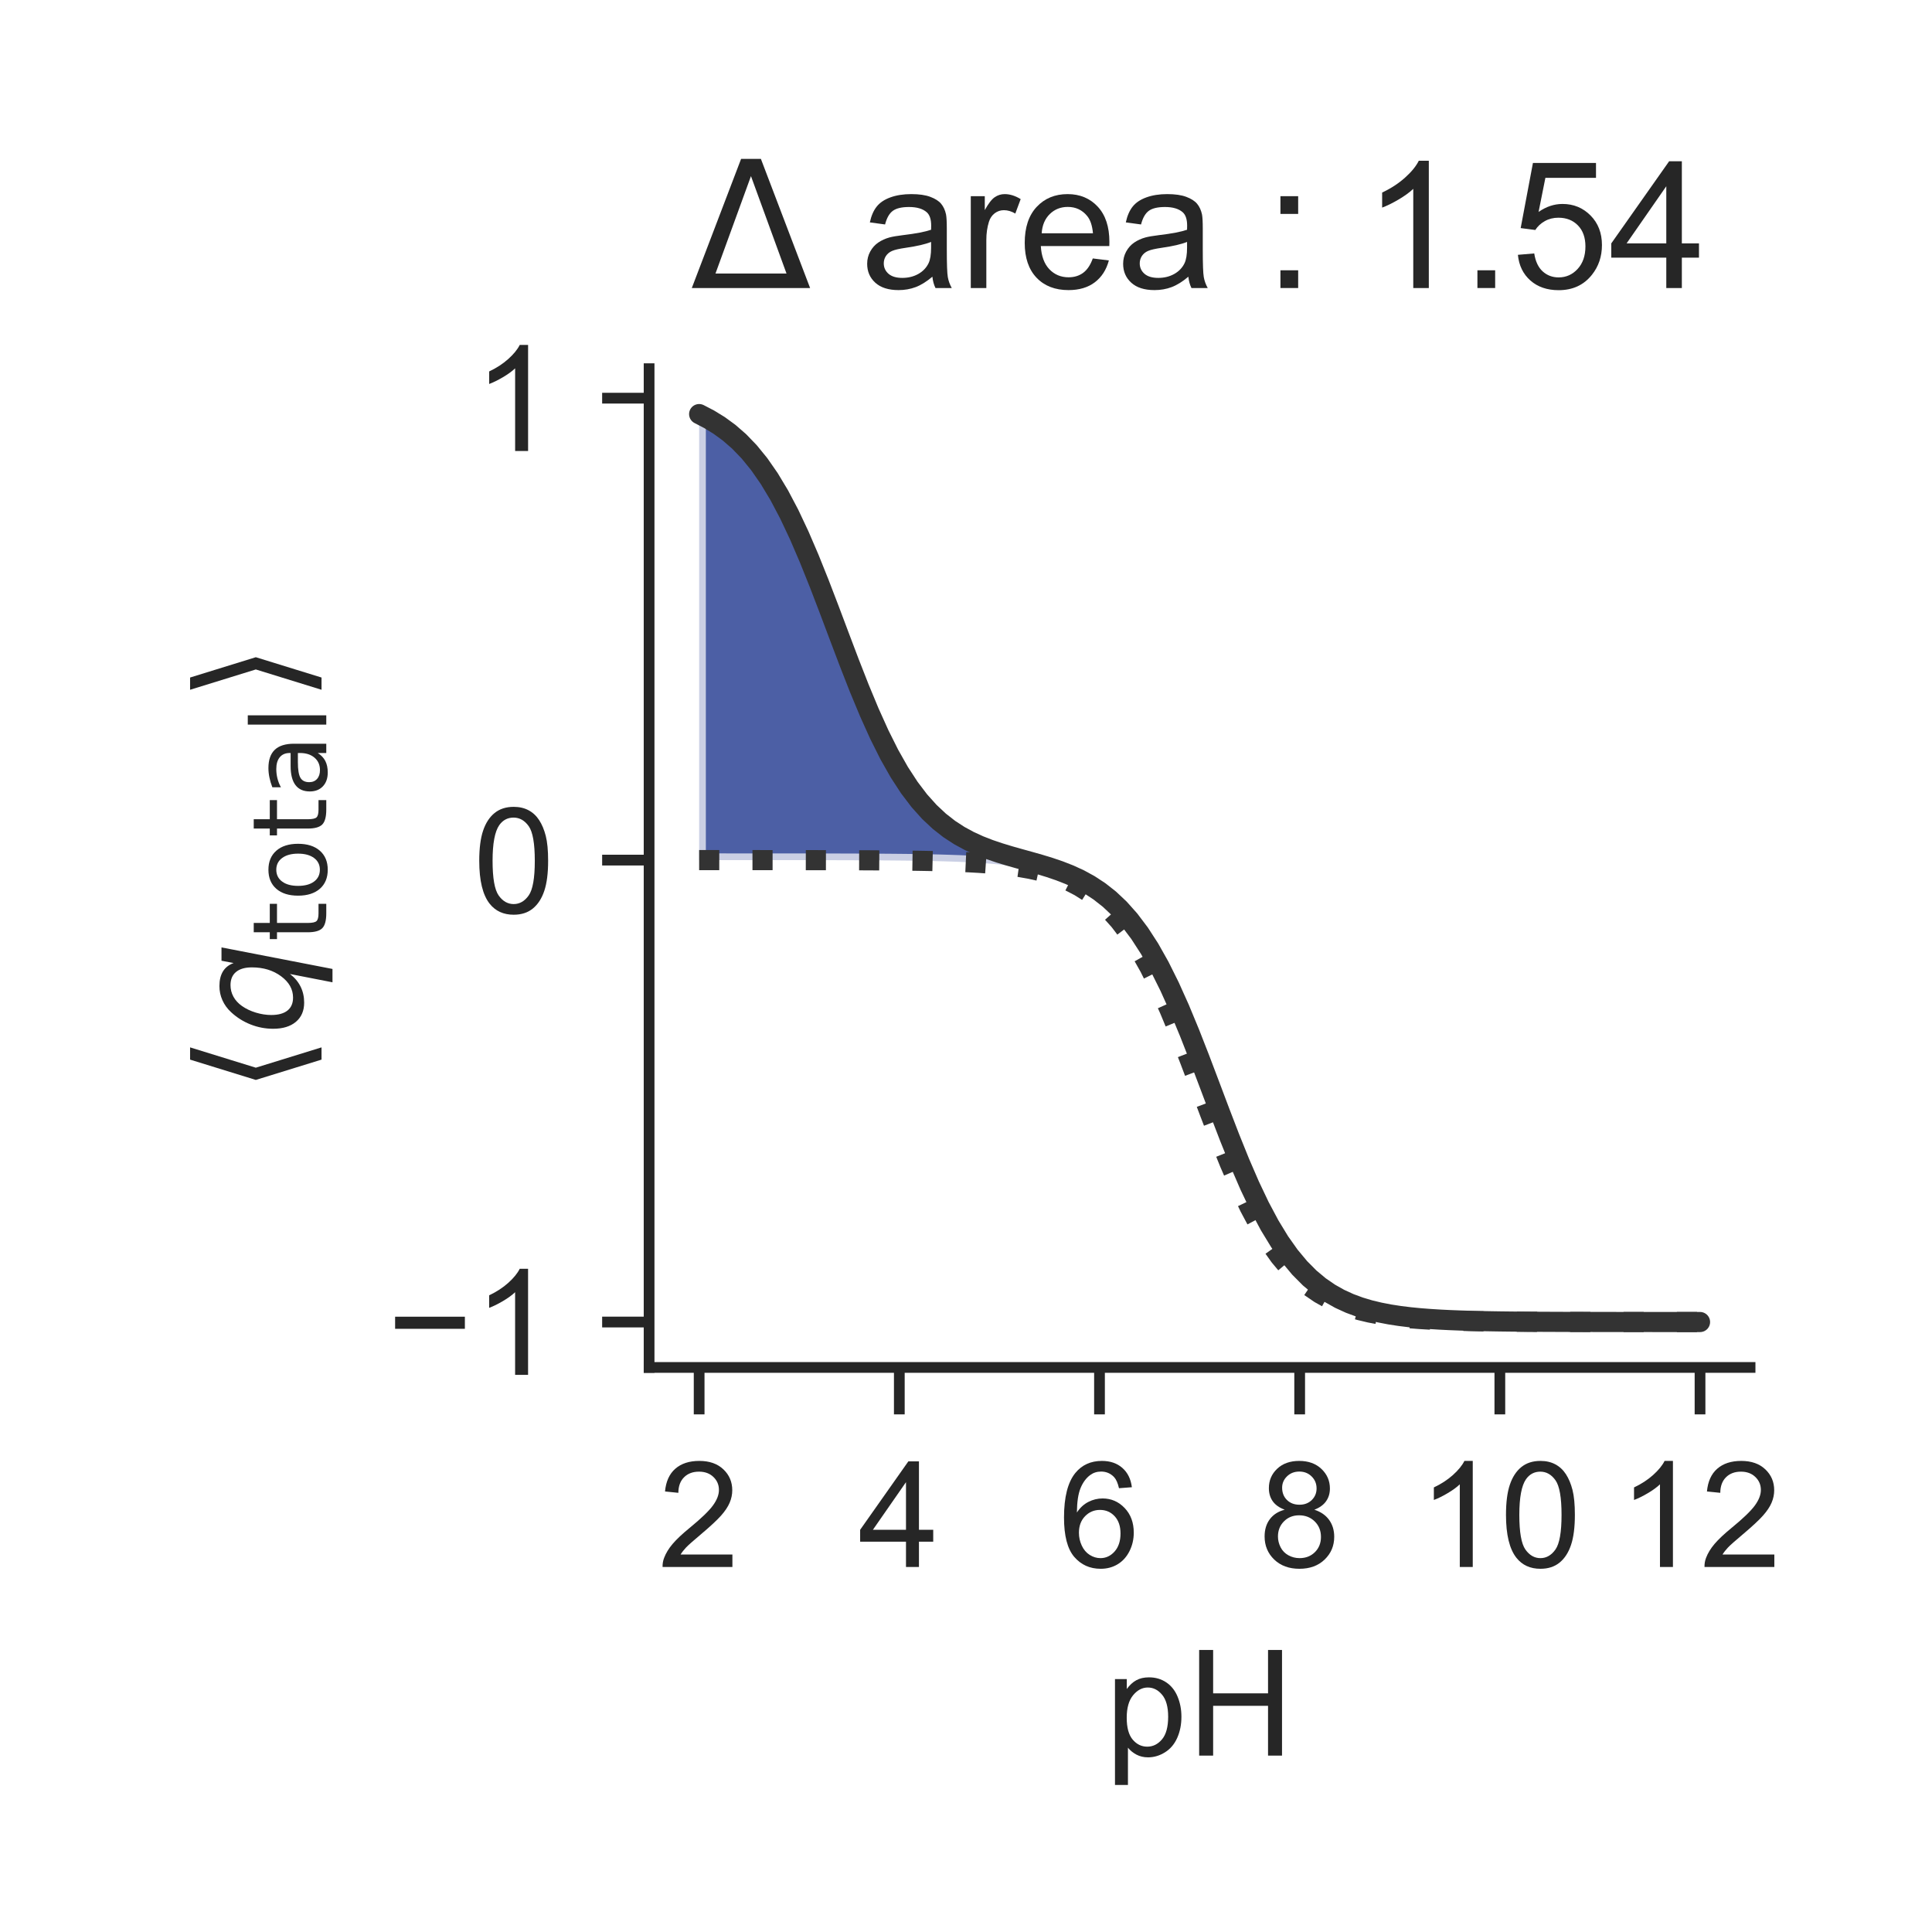 <?xml version="1.0" encoding="utf-8" standalone="no"?>
<!DOCTYPE svg PUBLIC "-//W3C//DTD SVG 1.1//EN"
  "http://www.w3.org/Graphics/SVG/1.1/DTD/svg11.dtd">
<!-- Created with matplotlib (http://matplotlib.org/) -->
<svg height="144pt" version="1.1" viewBox="0 0 144 144" width="144pt" xmlns="http://www.w3.org/2000/svg" xmlns:xlink="http://www.w3.org/1999/xlink">
 <defs>
  <style type="text/css">
*{stroke-linecap:butt;stroke-linejoin:round;}
  </style>
 </defs>
 <g id="figure_1">
  <g id="patch_1">
   <path d="M 0 144 
L 144 144 
L 144 0 
L 0 0 
z
" style="fill:#ffffff;"/>
  </g>
  <g id="axes_1">
   <g id="patch_2">
    <path d="M 48.38 101.92 
L 130.44 101.92 
L 130.44 27.48 
L 48.38 27.48 
z
" style="fill:#ffffff;"/>
   </g>
   <g id="matplotlib.axis_1">
    <g id="xtick_1">
     <g id="line2d_1">
      <defs>
       <path d="M 0 0 
L 0 3.5 
" id="m134468cead" style="stroke:#262626;stroke-width:0.8;"/>
      </defs>
      <g>
       <use style="fill:#262626;stroke:#262626;stroke-width:0.8;" x="52.11" xlink:href="#m134468cead" y="101.92"/>
      </g>
     </g>
     <g id="text_1">
      <!-- 2 -->
      <defs>
       <path d="M 50.344 8.453 
L 50.344 0 
L 3.031 0 
Q 2.938 3.172 4.047 6.109 
Q 5.859 10.938 9.828 15.625 
Q 13.812 20.312 21.344 26.469 
Q 33.016 36.031 37.109 41.625 
Q 41.219 47.219 41.219 52.203 
Q 41.219 57.422 37.469 61 
Q 33.734 64.594 27.734 64.594 
Q 21.391 64.594 17.578 60.781 
Q 13.766 56.984 13.719 50.25 
L 4.688 51.172 
Q 5.609 61.281 11.656 66.578 
Q 17.719 71.875 27.938 71.875 
Q 38.234 71.875 44.234 66.156 
Q 50.25 60.453 50.25 52 
Q 50.25 47.703 48.484 43.547 
Q 46.734 39.406 42.656 34.812 
Q 38.578 30.219 29.109 22.219 
Q 21.188 15.578 18.938 13.203 
Q 16.703 10.844 15.234 8.453 
z
" id="ArialMT-32"/>
      </defs>
      <g style="fill:#262626;" transform="translate(49.051 116.794)scale(0.11 -0.11)">
       <use xlink:href="#ArialMT-32"/>
      </g>
     </g>
    </g>
    <g id="xtick_2">
     <g id="line2d_2">
      <g>
       <use style="fill:#262626;stroke:#262626;stroke-width:0.8;" x="67.03" xlink:href="#m134468cead" y="101.92"/>
      </g>
     </g>
     <g id="text_2">
      <!-- 4 -->
      <defs>
       <path d="M 32.328 0 
L 32.328 17.141 
L 1.266 17.141 
L 1.266 25.203 
L 33.938 71.578 
L 41.109 71.578 
L 41.109 25.203 
L 50.781 25.203 
L 50.781 17.141 
L 41.109 17.141 
L 41.109 0 
z
M 32.328 25.203 
L 32.328 57.469 
L 9.906 25.203 
z
" id="ArialMT-34"/>
      </defs>
      <g style="fill:#262626;" transform="translate(63.971 116.794)scale(0.11 -0.11)">
       <use xlink:href="#ArialMT-34"/>
      </g>
     </g>
    </g>
    <g id="xtick_3">
     <g id="line2d_3">
      <g>
       <use style="fill:#262626;stroke:#262626;stroke-width:0.8;" x="81.95" xlink:href="#m134468cead" y="101.92"/>
      </g>
     </g>
     <g id="text_3">
      <!-- 6 -->
      <defs>
       <path d="M 49.75 54.047 
L 41.016 53.375 
Q 39.844 58.547 37.703 60.891 
Q 34.125 64.656 28.906 64.656 
Q 24.703 64.656 21.531 62.312 
Q 17.391 59.281 14.984 53.469 
Q 12.594 47.656 12.5 36.922 
Q 15.672 41.75 20.266 44.094 
Q 24.859 46.438 29.891 46.438 
Q 38.672 46.438 44.844 39.969 
Q 51.031 33.5 51.031 23.25 
Q 51.031 16.5 48.125 10.719 
Q 45.219 4.938 40.141 1.859 
Q 35.062 -1.219 28.609 -1.219 
Q 17.625 -1.219 10.688 6.859 
Q 3.766 14.938 3.766 33.5 
Q 3.766 54.25 11.422 63.672 
Q 18.109 71.875 29.438 71.875 
Q 37.891 71.875 43.281 67.141 
Q 48.688 62.406 49.75 54.047 
z
M 13.875 23.188 
Q 13.875 18.656 15.797 14.5 
Q 17.719 10.359 21.188 8.172 
Q 24.656 6 28.469 6 
Q 34.031 6 38.031 10.484 
Q 42.047 14.984 42.047 22.703 
Q 42.047 30.125 38.078 34.391 
Q 34.125 38.672 28.125 38.672 
Q 22.172 38.672 18.016 34.391 
Q 13.875 30.125 13.875 23.188 
z
" id="ArialMT-36"/>
      </defs>
      <g style="fill:#262626;" transform="translate(78.891 116.794)scale(0.11 -0.11)">
       <use xlink:href="#ArialMT-36"/>
      </g>
     </g>
    </g>
    <g id="xtick_4">
     <g id="line2d_4">
      <g>
       <use style="fill:#262626;stroke:#262626;stroke-width:0.8;" x="96.87" xlink:href="#m134468cead" y="101.92"/>
      </g>
     </g>
     <g id="text_4">
      <!-- 8 -->
      <defs>
       <path d="M 17.672 38.812 
Q 12.203 40.828 9.562 44.531 
Q 6.938 48.25 6.938 53.422 
Q 6.938 61.234 12.547 66.547 
Q 18.172 71.875 27.484 71.875 
Q 36.859 71.875 42.578 66.422 
Q 48.297 60.984 48.297 53.172 
Q 48.297 48.188 45.672 44.5 
Q 43.062 40.828 37.75 38.812 
Q 44.344 36.672 47.781 31.875 
Q 51.219 27.094 51.219 20.453 
Q 51.219 11.281 44.719 5.031 
Q 38.234 -1.219 27.641 -1.219 
Q 17.047 -1.219 10.547 5.047 
Q 4.047 11.328 4.047 20.703 
Q 4.047 27.688 7.594 32.391 
Q 11.141 37.109 17.672 38.812 
z
M 15.922 53.719 
Q 15.922 48.641 19.188 45.406 
Q 22.469 42.188 27.688 42.188 
Q 32.766 42.188 36.016 45.375 
Q 39.266 48.578 39.266 53.219 
Q 39.266 58.062 35.906 61.359 
Q 32.562 64.656 27.594 64.656 
Q 22.562 64.656 19.234 61.422 
Q 15.922 58.203 15.922 53.719 
z
M 13.094 20.656 
Q 13.094 16.891 14.875 13.375 
Q 16.656 9.859 20.172 7.922 
Q 23.688 6 27.734 6 
Q 34.031 6 38.125 10.047 
Q 42.234 14.109 42.234 20.359 
Q 42.234 26.703 38.016 30.859 
Q 33.797 35.016 27.438 35.016 
Q 21.234 35.016 17.156 30.906 
Q 13.094 26.812 13.094 20.656 
z
" id="ArialMT-38"/>
      </defs>
      <g style="fill:#262626;" transform="translate(93.811 116.794)scale(0.11 -0.11)">
       <use xlink:href="#ArialMT-38"/>
      </g>
     </g>
    </g>
    <g id="xtick_5">
     <g id="line2d_5">
      <g>
       <use style="fill:#262626;stroke:#262626;stroke-width:0.8;" x="111.79" xlink:href="#m134468cead" y="101.92"/>
      </g>
     </g>
     <g id="text_5">
      <!-- 10 -->
      <defs>
       <path d="M 37.25 0 
L 28.469 0 
L 28.469 56 
Q 25.297 52.984 20.141 49.953 
Q 14.984 46.922 10.891 45.406 
L 10.891 53.906 
Q 18.266 57.375 23.781 62.297 
Q 29.297 67.234 31.594 71.875 
L 37.25 71.875 
z
" id="ArialMT-31"/>
       <path d="M 4.156 35.297 
Q 4.156 48 6.766 55.734 
Q 9.375 63.484 14.516 67.672 
Q 19.672 71.875 27.484 71.875 
Q 33.25 71.875 37.594 69.547 
Q 41.938 67.234 44.766 62.859 
Q 47.609 58.5 49.219 52.219 
Q 50.828 45.953 50.828 35.297 
Q 50.828 22.703 48.234 14.969 
Q 45.656 7.234 40.5 3 
Q 35.359 -1.219 27.484 -1.219 
Q 17.141 -1.219 11.234 6.203 
Q 4.156 15.141 4.156 35.297 
z
M 13.188 35.297 
Q 13.188 17.672 17.312 11.828 
Q 21.438 6 27.484 6 
Q 33.547 6 37.672 11.859 
Q 41.797 17.719 41.797 35.297 
Q 41.797 52.984 37.672 58.781 
Q 33.547 64.594 27.391 64.594 
Q 21.344 64.594 17.719 59.469 
Q 13.188 52.938 13.188 35.297 
z
" id="ArialMT-30"/>
      </defs>
      <g style="fill:#262626;" transform="translate(105.673 116.794)scale(0.11 -0.11)">
       <use xlink:href="#ArialMT-31"/>
       <use x="55.615" xlink:href="#ArialMT-30"/>
      </g>
     </g>
    </g>
    <g id="xtick_6">
     <g id="line2d_6">
      <g>
       <use style="fill:#262626;stroke:#262626;stroke-width:0.8;" x="126.71" xlink:href="#m134468cead" y="101.92"/>
      </g>
     </g>
     <g id="text_6">
      <!-- 12 -->
      <g style="fill:#262626;" transform="translate(120.593 116.794)scale(0.11 -0.11)">
       <use xlink:href="#ArialMT-31"/>
       <use x="55.615" xlink:href="#ArialMT-32"/>
      </g>
     </g>
    </g>
    <g id="text_7">
     <!-- pH -->
     <defs>
      <path d="M 6.594 -19.875 
L 6.594 51.859 
L 14.594 51.859 
L 14.594 45.125 
Q 17.438 49.078 21 51.047 
Q 24.562 53.031 29.641 53.031 
Q 36.281 53.031 41.359 49.609 
Q 46.438 46.188 49.016 39.953 
Q 51.609 33.734 51.609 26.312 
Q 51.609 18.359 48.75 11.984 
Q 45.906 5.609 40.453 2.219 
Q 35.016 -1.172 29 -1.172 
Q 24.609 -1.172 21.109 0.688 
Q 17.625 2.547 15.375 5.375 
L 15.375 -19.875 
z
M 14.547 25.641 
Q 14.547 15.625 18.594 10.844 
Q 22.656 6.062 28.422 6.062 
Q 34.281 6.062 38.453 11.016 
Q 42.625 15.969 42.625 26.375 
Q 42.625 36.281 38.547 41.203 
Q 34.469 46.141 28.812 46.141 
Q 23.188 46.141 18.859 40.891 
Q 14.547 35.641 14.547 25.641 
z
" id="ArialMT-70"/>
      <path d="M 8.016 0 
L 8.016 71.578 
L 17.484 71.578 
L 17.484 42.188 
L 54.688 42.188 
L 54.688 71.578 
L 64.156 71.578 
L 64.156 0 
L 54.688 0 
L 54.688 33.734 
L 17.484 33.734 
L 17.484 0 
z
" id="ArialMT-48"/>
     </defs>
     <g style="fill:#262626;" transform="translate(82.379 130.853)scale(0.11 -0.11)">
      <use xlink:href="#ArialMT-70"/>
      <use x="55.615" xlink:href="#ArialMT-48"/>
     </g>
    </g>
   </g>
   <g id="matplotlib.axis_2">
    <g id="ytick_1">
     <g id="line2d_7">
      <defs>
       <path d="M 0 0 
L -3.5 0 
" id="m87d0dfd7cd" style="stroke:#262626;stroke-width:0.8;"/>
      </defs>
      <g>
       <use style="fill:#262626;stroke:#262626;stroke-width:0.8;" x="48.38" xlink:href="#m87d0dfd7cd" y="98.537"/>
      </g>
     </g>
     <g id="text_8">
      <!-- −1 -->
      <defs>
       <path d="M 52.828 31.203 
L 5.562 31.203 
L 5.562 39.406 
L 52.828 39.406 
z
" id="ArialMT-2212"/>
      </defs>
      <g style="fill:#262626;" transform="translate(28.838 102.474)scale(0.11 -0.11)">
       <use xlink:href="#ArialMT-2212"/>
       <use x="58.398" xlink:href="#ArialMT-31"/>
      </g>
     </g>
    </g>
    <g id="ytick_2">
     <g id="line2d_8">
      <g>
       <use style="fill:#262626;stroke:#262626;stroke-width:0.8;" x="48.38" xlink:href="#m87d0dfd7cd" y="64.107"/>
      </g>
     </g>
     <g id="text_9">
      <!-- 0 -->
      <g style="fill:#262626;" transform="translate(35.263 68.044)scale(0.11 -0.11)">
       <use xlink:href="#ArialMT-30"/>
      </g>
     </g>
    </g>
    <g id="ytick_3">
     <g id="line2d_9">
      <g>
       <use style="fill:#262626;stroke:#262626;stroke-width:0.8;" x="48.38" xlink:href="#m87d0dfd7cd" y="29.677"/>
      </g>
     </g>
     <g id="text_10">
      <!-- 1 -->
      <g style="fill:#262626;" transform="translate(35.263 33.614)scale(0.11 -0.11)">
       <use xlink:href="#ArialMT-31"/>
      </g>
     </g>
    </g>
    <g id="text_11">
     <!-- $\langle q_\mathsf{total} \rangle$ -->
     <defs>
      <path d="M 8.938 31.344 
L 22.703 75.875 
L 31 75.875 
L 17.234 31.344 
L 31 -13.188 
L 22.703 -13.188 
z
" id="DejaVuSans-27e8"/>
      <path d="M 41.703 8.203 
Q 38.094 3.469 33.172 1.016 
Q 28.266 -1.422 22.312 -1.422 
Q 14.016 -1.422 9.297 4.172 
Q 4.594 9.766 4.594 19.578 
Q 4.594 27.484 7.5 34.859 
Q 10.406 42.234 15.828 48.094 
Q 19.344 51.906 23.906 53.953 
Q 28.469 56 33.5 56 
Q 39.547 56 43.453 53.609 
Q 47.359 51.219 49.125 46.391 
L 50.688 54.594 
L 59.719 54.594 
L 45.125 -20.609 
L 36.078 -20.609 
z
M 13.922 20.906 
Q 13.922 13.672 16.938 9.891 
Q 19.969 6.109 25.688 6.109 
Q 34.188 6.109 40.188 14.234 
Q 46.188 22.359 46.188 33.984 
Q 46.188 41.016 43.078 44.75 
Q 39.984 48.484 34.188 48.484 
Q 29.938 48.484 26.312 46.5 
Q 22.703 44.531 20.016 40.719 
Q 17.188 36.719 15.547 31.344 
Q 13.922 25.984 13.922 20.906 
z
" id="DejaVuSans-Oblique-71"/>
      <path d="M 18.312 70.219 
L 18.312 54.688 
L 36.812 54.688 
L 36.812 47.703 
L 18.312 47.703 
L 18.312 18.016 
Q 18.312 11.328 20.141 9.422 
Q 21.969 7.516 27.594 7.516 
L 36.812 7.516 
L 36.812 0 
L 27.594 0 
Q 17.188 0 13.234 3.875 
Q 9.281 7.766 9.281 18.016 
L 9.281 47.703 
L 2.688 47.703 
L 2.688 54.688 
L 9.281 54.688 
L 9.281 70.219 
z
" id="DejaVuSans-74"/>
      <path d="M 30.609 48.391 
Q 23.391 48.391 19.188 42.75 
Q 14.984 37.109 14.984 27.297 
Q 14.984 17.484 19.156 11.844 
Q 23.344 6.203 30.609 6.203 
Q 37.797 6.203 41.984 11.859 
Q 46.188 17.531 46.188 27.297 
Q 46.188 37.016 41.984 42.703 
Q 37.797 48.391 30.609 48.391 
z
M 30.609 56 
Q 42.328 56 49.016 48.375 
Q 55.719 40.766 55.719 27.297 
Q 55.719 13.875 49.016 6.219 
Q 42.328 -1.422 30.609 -1.422 
Q 18.844 -1.422 12.172 6.219 
Q 5.516 13.875 5.516 27.297 
Q 5.516 40.766 12.172 48.375 
Q 18.844 56 30.609 56 
z
" id="DejaVuSans-6f"/>
      <path d="M 34.281 27.484 
Q 23.391 27.484 19.188 25 
Q 14.984 22.516 14.984 16.5 
Q 14.984 11.719 18.141 8.906 
Q 21.297 6.109 26.703 6.109 
Q 34.188 6.109 38.703 11.406 
Q 43.219 16.703 43.219 25.484 
L 43.219 27.484 
z
M 52.203 31.203 
L 52.203 0 
L 43.219 0 
L 43.219 8.297 
Q 40.141 3.328 35.547 0.953 
Q 30.953 -1.422 24.312 -1.422 
Q 15.922 -1.422 10.953 3.297 
Q 6 8.016 6 15.922 
Q 6 25.141 12.172 29.828 
Q 18.359 34.516 30.609 34.516 
L 43.219 34.516 
L 43.219 35.406 
Q 43.219 41.609 39.141 45 
Q 35.062 48.391 27.688 48.391 
Q 23 48.391 18.547 47.266 
Q 14.109 46.141 10.016 43.891 
L 10.016 52.203 
Q 14.938 54.109 19.578 55.047 
Q 24.219 56 28.609 56 
Q 40.484 56 46.344 49.844 
Q 52.203 43.703 52.203 31.203 
z
" id="DejaVuSans-61"/>
      <path d="M 9.422 75.984 
L 18.406 75.984 
L 18.406 0 
L 9.422 0 
z
" id="DejaVuSans-6c"/>
      <path d="M 30.078 31.344 
L 16.312 -13.188 
L 8.016 -13.188 
L 21.781 31.344 
L 8.016 75.875 
L 16.312 75.875 
z
" id="DejaVuSans-27e9"/>
     </defs>
     <g style="fill:#262626;" transform="translate(22.528 81.475)rotate(-90)scale(0.11 -0.11)">
      <use transform="translate(0 0.125)" xlink:href="#DejaVuSans-27e8"/>
      <use transform="translate(39.014 0.125)" xlink:href="#DejaVuSans-Oblique-71"/>
      <use transform="translate(102.49 -16.281)scale(0.7)" xlink:href="#DejaVuSans-74"/>
      <use transform="translate(129.937 -16.281)scale(0.7)" xlink:href="#DejaVuSans-6f"/>
      <use transform="translate(172.764 -16.281)scale(0.7)" xlink:href="#DejaVuSans-74"/>
      <use transform="translate(200.21 -16.281)scale(0.7)" xlink:href="#DejaVuSans-61"/>
      <use transform="translate(243.105 -16.281)scale(0.7)" xlink:href="#DejaVuSans-6c"/>
      <use transform="translate(265.288 0.125)" xlink:href="#DejaVuSans-27e9"/>
     </g>
    </g>
   </g>
   <g id="PolyCollection_1">
    <defs>
     <path d="M 52.11 -79.893 
L 52.11 -79.893 
L 52.856 -79.893 
L 53.602 -79.893 
L 54.348 -79.892 
L 55.094 -79.892 
L 55.84 -79.892 
L 56.586 -79.892 
L 57.332 -79.891 
L 58.078 -79.891 
L 58.824 -79.891 
L 59.57 -79.89 
L 60.316 -79.889 
L 61.062 -79.888 
L 61.808 -79.887 
L 62.554 -79.885 
L 63.3 -79.883 
L 64.046 -79.88 
L 64.792 -79.877 
L 65.538 -79.872 
L 66.284 -79.867 
L 67.03 -79.86 
L 67.776 -79.852 
L 68.522 -79.841 
L 69.268 -79.828 
L 70.014 -79.811 
L 70.76 -79.789 
L 71.506 -79.763 
L 72.252 -79.729 
L 72.998 -79.687 
L 73.744 -79.634 
L 74.49 -79.567 
L 75.236 -79.484 
L 75.982 -79.38 
L 76.728 -79.249 
L 77.474 -79.087 
L 78.22 -78.884 
L 78.966 -78.632 
L 79.712 -78.32 
L 80.458 -77.936 
L 81.204 -77.466 
L 81.95 -76.892 
L 82.696 -76.198 
L 83.442 -75.367 
L 84.188 -74.383 
L 84.934 -73.232 
L 85.68 -71.907 
L 86.426 -70.409 
L 87.172 -68.748 
L 87.918 -66.948 
L 88.664 -65.042 
L 89.41 -63.075 
L 90.156 -61.097 
L 90.902 -59.161 
L 91.648 -57.313 
L 92.394 -55.593 
L 93.14 -54.028 
L 93.886 -52.633 
L 94.632 -51.414 
L 95.378 -50.364 
L 96.124 -49.473 
L 96.87 -48.727 
L 97.616 -48.107 
L 98.362 -47.597 
L 99.108 -47.18 
L 99.854 -46.841 
L 100.6 -46.567 
L 101.346 -46.346 
L 102.092 -46.168 
L 102.838 -46.025 
L 103.584 -45.911 
L 104.33 -45.82 
L 105.076 -45.747 
L 105.822 -45.689 
L 106.568 -45.643 
L 107.314 -45.606 
L 108.06 -45.577 
L 108.806 -45.554 
L 109.552 -45.535 
L 110.298 -45.52 
L 111.044 -45.509 
L 111.79 -45.499 
L 112.536 -45.492 
L 113.282 -45.486 
L 114.028 -45.481 
L 114.774 -45.478 
L 115.52 -45.475 
L 116.266 -45.472 
L 117.012 -45.47 
L 117.758 -45.469 
L 118.504 -45.468 
L 119.25 -45.467 
L 119.996 -45.466 
L 120.742 -45.466 
L 121.488 -45.465 
L 122.234 -45.465 
L 122.98 -45.464 
L 123.726 -45.464 
L 124.472 -45.464 
L 125.218 -45.464 
L 125.964 -45.464 
L 126.71 -45.464 
L 126.71 -45.464 
L 126.71 -45.464 
L 125.964 -45.464 
L 125.218 -45.464 
L 124.472 -45.464 
L 123.726 -45.464 
L 122.98 -45.465 
L 122.234 -45.465 
L 121.488 -45.466 
L 120.742 -45.466 
L 119.996 -45.467 
L 119.25 -45.468 
L 118.504 -45.469 
L 117.758 -45.471 
L 117.012 -45.472 
L 116.266 -45.475 
L 115.52 -45.478 
L 114.774 -45.481 
L 114.028 -45.486 
L 113.282 -45.492 
L 112.536 -45.5 
L 111.79 -45.509 
L 111.044 -45.521 
L 110.298 -45.536 
L 109.552 -45.554 
L 108.806 -45.578 
L 108.06 -45.607 
L 107.314 -45.644 
L 106.568 -45.691 
L 105.822 -45.749 
L 105.076 -45.822 
L 104.33 -45.914 
L 103.584 -46.029 
L 102.838 -46.173 
L 102.092 -46.351 
L 101.346 -46.574 
L 100.6 -46.85 
L 99.854 -47.191 
L 99.108 -47.611 
L 98.362 -48.124 
L 97.616 -48.747 
L 96.87 -49.498 
L 96.124 -50.393 
L 95.378 -51.447 
L 94.632 -52.672 
L 93.886 -54.072 
L 93.14 -55.643 
L 92.394 -57.368 
L 91.648 -59.219 
L 90.902 -61.158 
L 90.156 -63.137 
L 89.41 -65.105 
L 88.664 -67.011 
L 87.918 -68.811 
L 87.172 -70.47 
L 86.426 -71.968 
L 85.68 -73.293 
L 84.934 -74.445 
L 84.188 -75.433 
L 83.442 -76.271 
L 82.696 -76.974 
L 81.95 -77.561 
L 81.204 -78.051 
L 80.458 -78.459 
L 79.712 -78.801 
L 78.966 -79.093 
L 78.22 -79.347 
L 77.474 -79.574 
L 76.728 -79.786 
L 75.982 -79.992 
L 75.236 -80.203 
L 74.49 -80.43 
L 73.744 -80.682 
L 72.998 -80.972 
L 72.252 -81.313 
L 71.506 -81.718 
L 70.76 -82.203 
L 70.014 -82.786 
L 69.268 -83.485 
L 68.522 -84.316 
L 67.776 -85.298 
L 67.03 -86.444 
L 66.284 -87.762 
L 65.538 -89.254 
L 64.792 -90.908 
L 64.046 -92.703 
L 63.3 -94.607 
L 62.554 -96.575 
L 61.808 -98.557 
L 61.062 -100.501 
L 60.316 -102.361 
L 59.57 -104.096 
L 58.824 -105.679 
L 58.078 -107.093 
L 57.332 -108.334 
L 56.586 -109.407 
L 55.84 -110.322 
L 55.094 -111.096 
L 54.348 -111.746 
L 53.602 -112.291 
L 52.856 -112.749 
L 52.11 -113.136 
z
" id="mb6874ed35e" style="stroke:#ffffff;stroke-opacity:0.7;"/>
    </defs>
    <g clip-path="url(#p920ed37faf)">
     <use style="fill:#001c7f;fill-opacity:0.7;stroke:#ffffff;stroke-opacity:0.7;" x="0" xlink:href="#mb6874ed35e" y="144"/>
    </g>
   </g>
   <g id="line2d_10">
    <path clip-path="url(#p920ed37faf)" d="M 52.11 64.107 
L 52.856 64.107 
L 53.602 64.107 
L 54.348 64.108 
L 55.094 64.108 
L 55.84 64.108 
L 56.586 64.108 
L 57.332 64.109 
L 58.078 64.109 
L 58.824 64.109 
L 59.57 64.11 
L 60.316 64.111 
L 61.062 64.112 
L 61.808 64.113 
L 62.554 64.115 
L 63.3 64.117 
L 64.046 64.12 
L 64.792 64.123 
L 65.538 64.128 
L 66.284 64.133 
L 67.03 64.14 
L 67.776 64.148 
L 68.522 64.159 
L 69.268 64.172 
L 70.014 64.189 
L 70.76 64.211 
L 71.506 64.237 
L 72.252 64.271 
L 72.998 64.313 
L 73.744 64.366 
L 74.49 64.433 
L 75.236 64.516 
L 75.982 64.62 
L 76.728 64.751 
L 77.474 64.913 
L 78.22 65.116 
L 78.966 65.368 
L 79.712 65.68 
L 80.458 66.064 
L 81.204 66.534 
L 81.95 67.108 
L 82.696 67.802 
L 83.442 68.633 
L 84.188 69.617 
L 84.934 70.768 
L 85.68 72.093 
L 86.426 73.591 
L 87.172 75.252 
L 87.918 77.052 
L 88.664 78.958 
L 89.41 80.925 
L 90.156 82.903 
L 90.902 84.839 
L 91.648 86.687 
L 92.394 88.407 
L 93.14 89.972 
L 93.886 91.367 
L 94.632 92.586 
L 95.378 93.636 
L 96.124 94.527 
L 96.87 95.273 
L 97.616 95.893 
L 98.362 96.403 
L 99.108 96.82 
L 99.854 97.159 
L 100.6 97.433 
L 101.346 97.654 
L 102.092 97.832 
L 102.838 97.975 
L 103.584 98.089 
L 104.33 98.18 
L 105.076 98.253 
L 105.822 98.311 
L 106.568 98.357 
L 107.314 98.394 
L 108.06 98.423 
L 108.806 98.446 
L 109.552 98.465 
L 110.298 98.48 
L 111.044 98.491 
L 111.79 98.501 
L 112.536 98.508 
L 113.282 98.514 
L 114.028 98.519 
L 114.774 98.522 
L 115.52 98.525 
L 116.266 98.528 
L 117.012 98.53 
L 117.758 98.531 
L 118.504 98.532 
L 119.25 98.533 
L 119.996 98.534 
L 120.742 98.534 
L 121.488 98.535 
L 122.234 98.535 
L 122.98 98.536 
L 123.726 98.536 
L 124.472 98.536 
L 125.218 98.536 
L 125.964 98.536 
L 126.71 98.536 
" style="fill:none;stroke:#333333;stroke-dasharray:1.5,2.475;stroke-dashoffset:0;stroke-width:1.5;"/>
   </g>
   <g id="line2d_11">
    <path clip-path="url(#p920ed37faf)" d="M 52.11 30.864 
L 52.856 31.251 
L 53.602 31.709 
L 54.348 32.254 
L 55.094 32.904 
L 55.84 33.678 
L 56.586 34.593 
L 57.332 35.666 
L 58.078 36.907 
L 58.824 38.321 
L 59.57 39.904 
L 60.316 41.639 
L 61.062 43.499 
L 61.808 45.443 
L 62.554 47.425 
L 63.3 49.393 
L 64.046 51.297 
L 64.792 53.092 
L 65.538 54.746 
L 66.284 56.238 
L 67.03 57.556 
L 67.776 58.702 
L 68.522 59.684 
L 69.268 60.515 
L 70.014 61.214 
L 70.76 61.797 
L 71.506 62.282 
L 72.252 62.687 
L 72.998 63.028 
L 73.744 63.318 
L 74.49 63.57 
L 75.236 63.797 
L 75.982 64.008 
L 76.728 64.214 
L 77.474 64.426 
L 78.22 64.653 
L 78.966 64.907 
L 79.712 65.199 
L 80.458 65.541 
L 81.204 65.949 
L 81.95 66.439 
L 82.696 67.026 
L 83.442 67.729 
L 84.188 68.567 
L 84.934 69.555 
L 85.68 70.707 
L 86.426 72.032 
L 87.172 73.53 
L 87.918 75.189 
L 88.664 76.989 
L 89.41 78.895 
L 90.156 80.863 
L 90.902 82.842 
L 91.648 84.781 
L 92.394 86.632 
L 93.14 88.357 
L 93.886 89.928 
L 94.632 91.328 
L 95.378 92.553 
L 96.124 93.607 
L 96.87 94.502 
L 97.616 95.253 
L 98.362 95.876 
L 99.108 96.389 
L 99.854 96.809 
L 100.6 97.15 
L 101.346 97.426 
L 102.092 97.649 
L 102.838 97.827 
L 103.584 97.971 
L 104.33 98.086 
L 105.076 98.178 
L 105.822 98.251 
L 106.568 98.309 
L 107.314 98.356 
L 108.06 98.393 
L 108.806 98.422 
L 109.552 98.446 
L 110.298 98.464 
L 111.044 98.479 
L 111.79 98.491 
L 112.536 98.5 
L 113.282 98.508 
L 114.028 98.514 
L 114.774 98.519 
L 115.52 98.522 
L 116.266 98.525 
L 117.012 98.528 
L 117.758 98.529 
L 118.504 98.531 
L 119.25 98.532 
L 119.996 98.533 
L 120.742 98.534 
L 121.488 98.534 
L 122.234 98.535 
L 122.98 98.535 
L 123.726 98.536 
L 124.472 98.536 
L 125.218 98.536 
L 125.964 98.536 
L 126.71 98.536 
" style="fill:none;stroke:#333333;stroke-linecap:round;stroke-width:1.5;"/>
   </g>
   <g id="patch_3">
    <path d="M 48.38 101.92 
L 48.38 27.48 
" style="fill:none;stroke:#262626;stroke-linecap:square;stroke-linejoin:miter;stroke-width:0.8;"/>
   </g>
   <g id="patch_4">
    <path d="M 48.38 101.92 
L 130.44 101.92 
" style="fill:none;stroke:#262626;stroke-linecap:square;stroke-linejoin:miter;stroke-width:0.8;"/>
   </g>
   <g id="text_12">
    <!-- $\Delta$ area : 1.54 -->
    <defs>
     <path d="M 34.188 63.188 
L 14.156 8.203 
L 54.25 8.203 
z
M 0.781 0 
L 28.609 72.906 
L 39.797 72.906 
L 67.578 0 
z
" id="DejaVuSans-394"/>
     <path id="ArialMT-20"/>
     <path d="M 40.438 6.391 
Q 35.547 2.25 31.031 0.531 
Q 26.516 -1.172 21.344 -1.172 
Q 12.797 -1.172 8.203 3 
Q 3.609 7.172 3.609 13.672 
Q 3.609 17.484 5.344 20.625 
Q 7.078 23.781 9.891 25.688 
Q 12.703 27.594 16.219 28.562 
Q 18.797 29.25 24.031 29.891 
Q 34.672 31.156 39.703 32.906 
Q 39.75 34.719 39.75 35.203 
Q 39.75 40.578 37.25 42.781 
Q 33.891 45.75 27.25 45.75 
Q 21.047 45.75 18.094 43.578 
Q 15.141 41.406 13.719 35.891 
L 5.125 37.062 
Q 6.297 42.578 8.984 45.969 
Q 11.672 49.359 16.75 51.188 
Q 21.828 53.031 28.516 53.031 
Q 35.156 53.031 39.297 51.469 
Q 43.453 49.906 45.406 47.531 
Q 47.359 45.172 48.141 41.547 
Q 48.578 39.312 48.578 33.453 
L 48.578 21.734 
Q 48.578 9.469 49.141 6.219 
Q 49.703 2.984 51.375 0 
L 42.188 0 
Q 40.828 2.734 40.438 6.391 
z
M 39.703 26.031 
Q 34.906 24.078 25.344 22.703 
Q 19.922 21.922 17.672 20.938 
Q 15.438 19.969 14.203 18.094 
Q 12.984 16.219 12.984 13.922 
Q 12.984 10.406 15.641 8.062 
Q 18.312 5.719 23.438 5.719 
Q 28.516 5.719 32.469 7.938 
Q 36.422 10.156 38.281 14.016 
Q 39.703 17 39.703 22.797 
z
" id="ArialMT-61"/>
     <path d="M 6.5 0 
L 6.5 51.859 
L 14.406 51.859 
L 14.406 44 
Q 17.438 49.516 20 51.266 
Q 22.562 53.031 25.641 53.031 
Q 30.078 53.031 34.672 50.203 
L 31.641 42.047 
Q 28.422 43.953 25.203 43.953 
Q 22.312 43.953 20.016 42.219 
Q 17.719 40.484 16.75 37.406 
Q 15.281 32.719 15.281 27.156 
L 15.281 0 
z
" id="ArialMT-72"/>
     <path d="M 42.094 16.703 
L 51.172 15.578 
Q 49.031 7.625 43.219 3.219 
Q 37.406 -1.172 28.375 -1.172 
Q 17 -1.172 10.328 5.828 
Q 3.656 12.844 3.656 25.484 
Q 3.656 38.578 10.391 45.797 
Q 17.141 53.031 27.875 53.031 
Q 38.281 53.031 44.875 45.953 
Q 51.469 38.875 51.469 26.031 
Q 51.469 25.25 51.422 23.688 
L 12.75 23.688 
Q 13.234 15.141 17.578 10.594 
Q 21.922 6.062 28.422 6.062 
Q 33.25 6.062 36.672 8.594 
Q 40.094 11.141 42.094 16.703 
z
M 13.234 30.906 
L 42.188 30.906 
Q 41.609 37.453 38.875 40.719 
Q 34.672 45.797 27.984 45.797 
Q 21.922 45.797 17.797 41.75 
Q 13.672 37.703 13.234 30.906 
z
" id="ArialMT-65"/>
     <path d="M 9.031 41.844 
L 9.031 51.859 
L 19.047 51.859 
L 19.047 41.844 
z
M 9.031 0 
L 9.031 10.016 
L 19.047 10.016 
L 19.047 0 
z
" id="ArialMT-3a"/>
     <path d="M 9.078 0 
L 9.078 10.016 
L 19.094 10.016 
L 19.094 0 
z
" id="ArialMT-2e"/>
     <path d="M 4.156 18.75 
L 13.375 19.531 
Q 14.406 12.797 18.141 9.391 
Q 21.875 6 27.156 6 
Q 33.5 6 37.891 10.781 
Q 42.281 15.578 42.281 23.484 
Q 42.281 31 38.062 35.344 
Q 33.844 39.703 27 39.703 
Q 22.75 39.703 19.328 37.766 
Q 15.922 35.844 13.969 32.766 
L 5.719 33.844 
L 12.641 70.609 
L 48.25 70.609 
L 48.25 62.203 
L 19.672 62.203 
L 15.828 42.969 
Q 22.266 47.469 29.344 47.469 
Q 38.719 47.469 45.156 40.969 
Q 51.609 34.469 51.609 24.266 
Q 51.609 14.547 45.953 7.469 
Q 39.062 -1.219 27.156 -1.219 
Q 17.391 -1.219 11.203 4.25 
Q 5.031 9.719 4.156 18.75 
z
" id="ArialMT-35"/>
    </defs>
    <g style="fill:#262626;" transform="translate(51.46 21.48)scale(0.132 -0.132)">
     <use transform="translate(0 0.094)" xlink:href="#DejaVuSans-394"/>
     <use transform="translate(68.408 0.094)" xlink:href="#ArialMT-20"/>
     <use transform="translate(96.191 0.094)" xlink:href="#ArialMT-61"/>
     <use transform="translate(151.807 0.094)" xlink:href="#ArialMT-72"/>
     <use transform="translate(185.107 0.094)" xlink:href="#ArialMT-65"/>
     <use transform="translate(240.723 0.094)" xlink:href="#ArialMT-61"/>
     <use transform="translate(296.338 0.094)" xlink:href="#ArialMT-20"/>
     <use transform="translate(324.121 0.094)" xlink:href="#ArialMT-3a"/>
     <use transform="translate(351.904 0.094)" xlink:href="#ArialMT-20"/>
     <use transform="translate(379.688 0.094)" xlink:href="#ArialMT-31"/>
     <use transform="translate(435.303 0.094)" xlink:href="#ArialMT-2e"/>
     <use transform="translate(463.086 0.094)" xlink:href="#ArialMT-35"/>
     <use transform="translate(518.701 0.094)" xlink:href="#ArialMT-34"/>
    </g>
   </g>
  </g>
 </g>
 <defs>
  <clipPath id="p920ed37faf">
   <rect height="74.44" width="82.06" x="48.38" y="27.48"/>
  </clipPath>
 </defs>
</svg>
